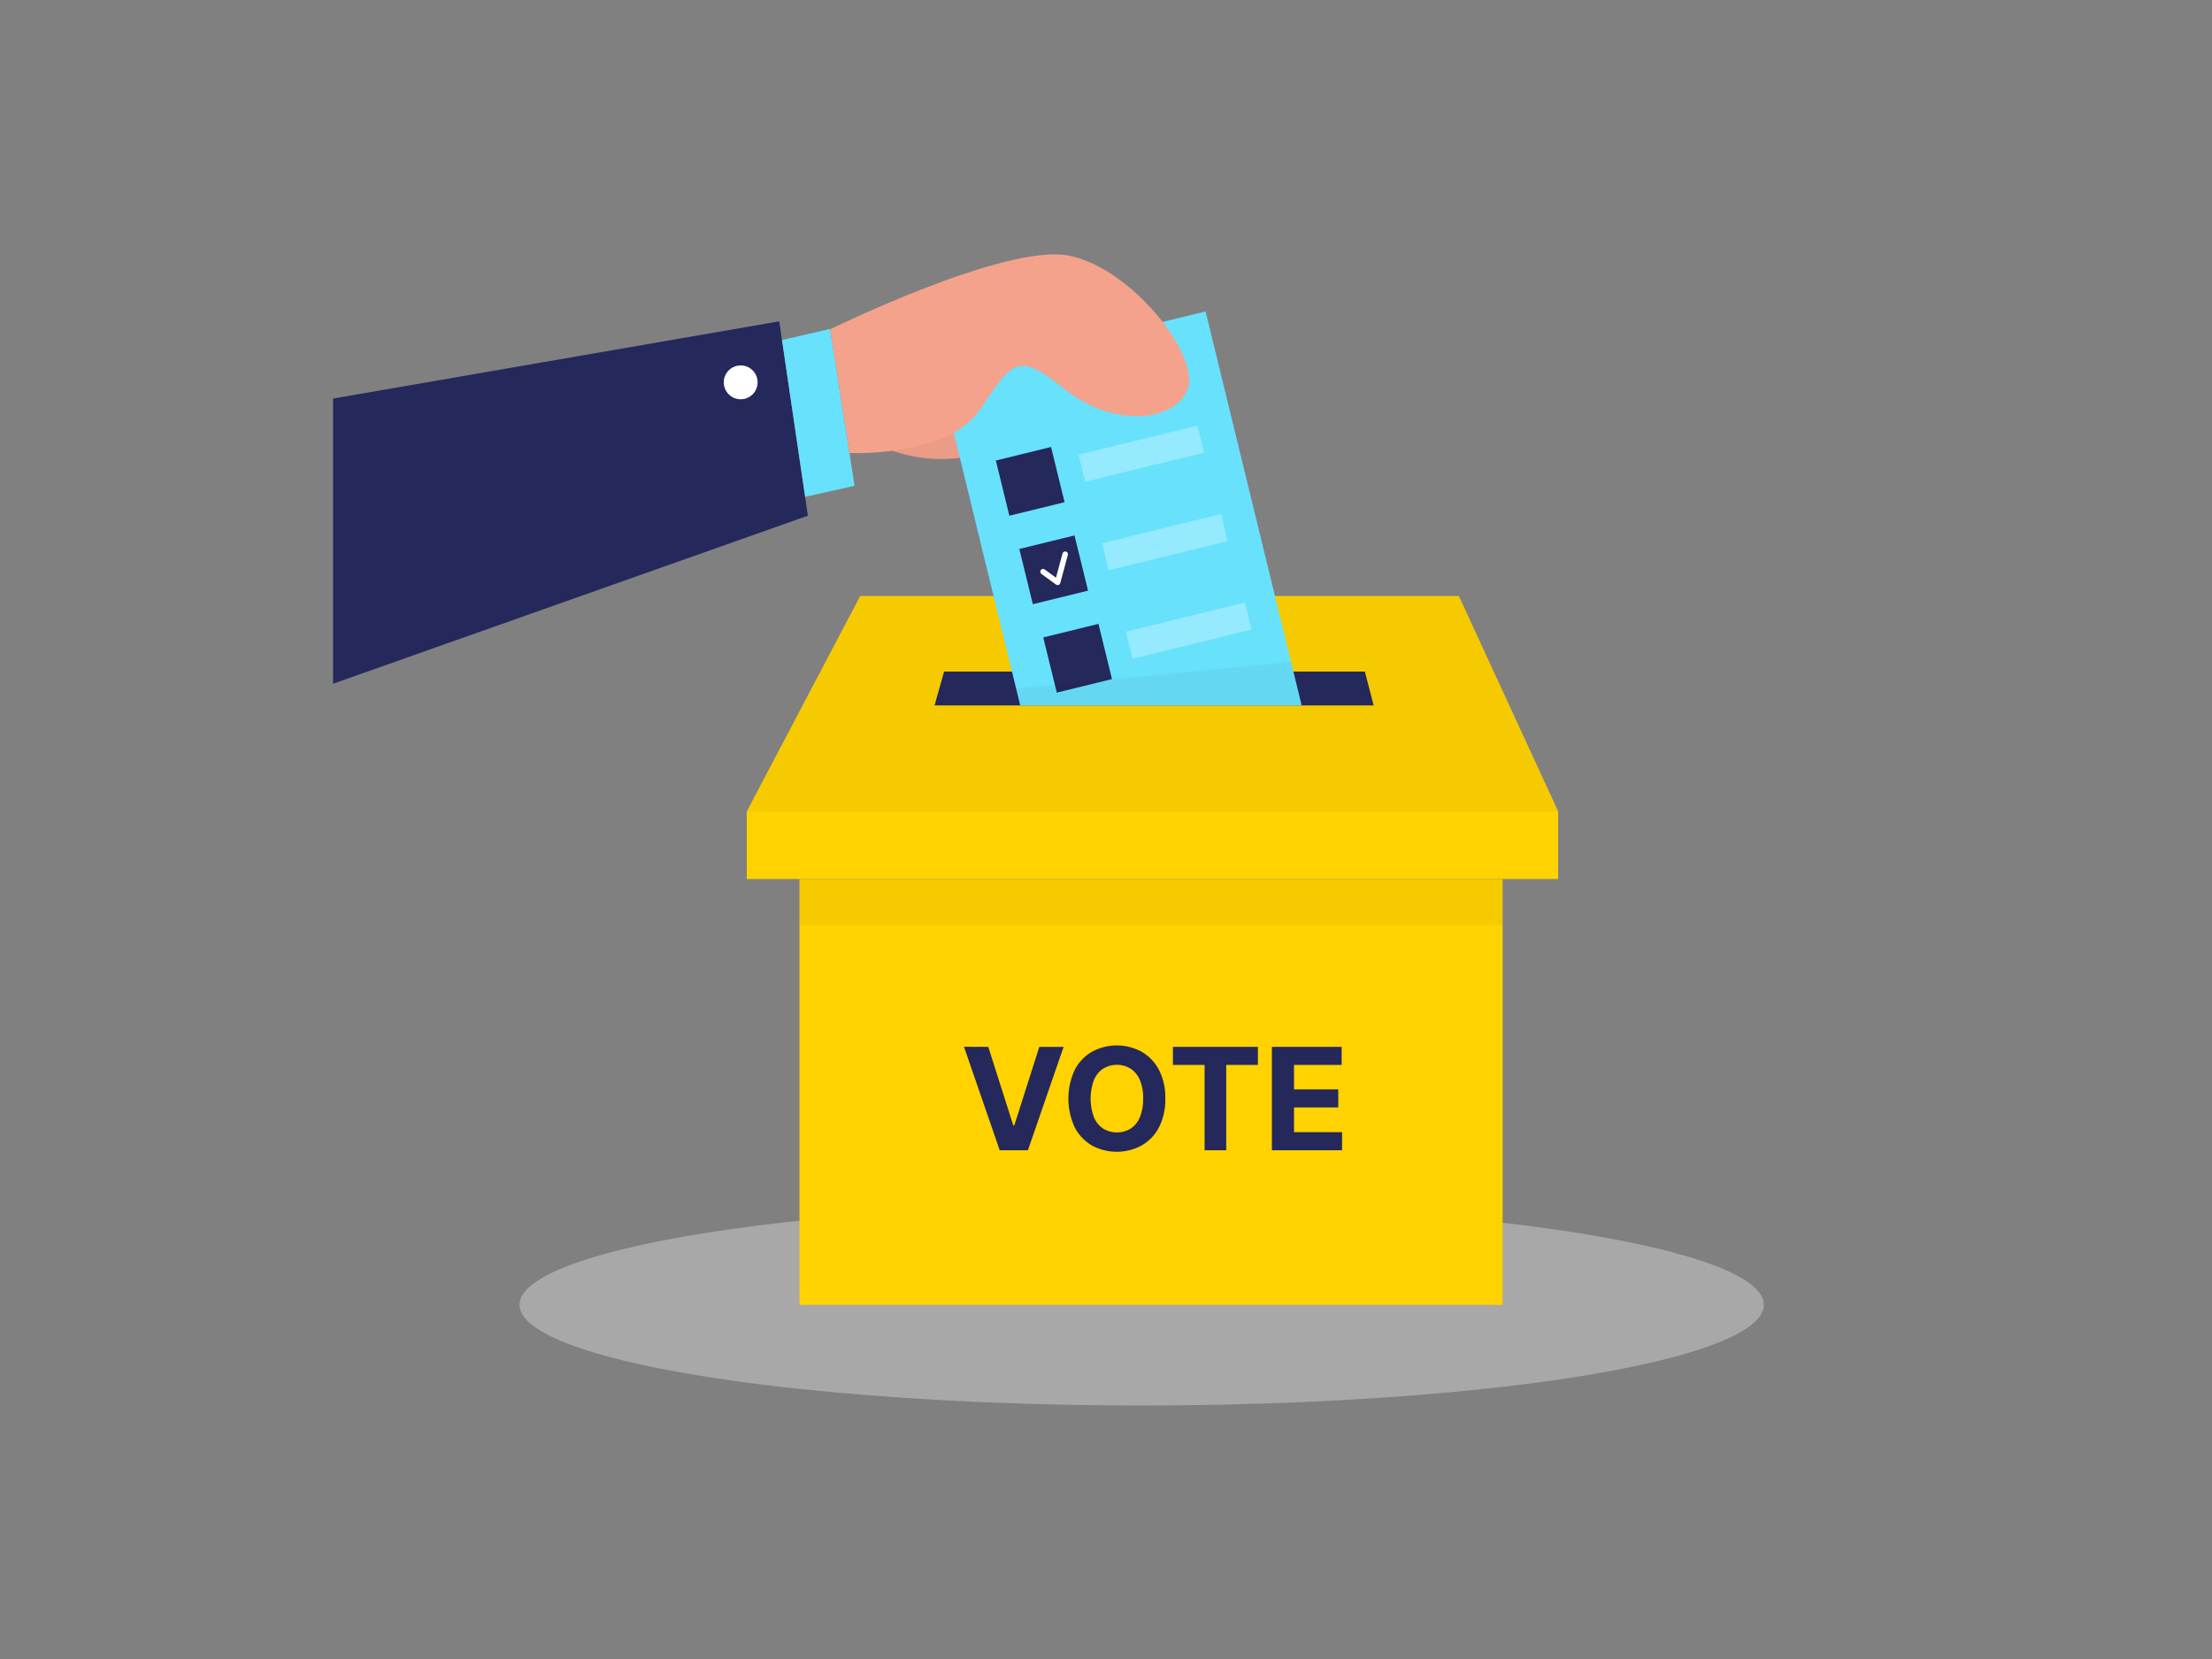 <svg viewBox="0 0 400 300" xmlns="http://www.w3.org/2000/svg"><rect x="0" y="0" width="400" height="300" fill="#808080" stroke="none"/><path d="m161.39 81.52a26.91 26.91 0 0 0 19.18-.6c10.47-4.26 1.59-13.49 1.54-13.45s-10.3 1-10.3 1z" fill="#f4a28c"/><path d="m161.39 81.52a26.91 26.91 0 0 0 19.18-.6c10.47-4.26 1.59-13.49 1.54-13.45s-10.3 1-10.3 1z" opacity=".04"/><ellipse cx="206.45" cy="235.95" fill="#e6e6e6" opacity=".39" rx="112.51" ry="18.21"/><path d="m144.57 158.97h127.15v76.99h-127.15z" fill="#ffd200"/><path d="m135.04 146.73h146.72v12.23h-146.72z" fill="#ffd200"/><path d="m135.04 146.73 20.51-38.95h108.26l17.96 38.95z" fill="#ffd200"/><path d="m135.04 146.73 20.51-38.95h108.26l17.96 38.95z" opacity=".04"/><path d="m144.57 158.97h127.15v8.3h-127.15z" opacity=".04"/><g fill="#24285b"><path d="m178.71 189.31 4.53 14.22h.17l4.53-14.22h4.39l-6.45 18.69h-5.1l-6.46-18.71z"/><path d="m210.72 198.67a10.9 10.9 0 0 1 -1.15 5.21 8 8 0 0 1 -3.15 3.27 9.41 9.41 0 0 1 -8.94 0 8.12 8.12 0 0 1 -3.13-3.28 12.35 12.35 0 0 1 0-10.41 8.12 8.12 0 0 1 3.13-3.28 9.41 9.41 0 0 1 8.94 0 8.1 8.1 0 0 1 3.15 3.28 10.87 10.87 0 0 1 1.15 5.21zm-4 0a8.34 8.34 0 0 0 -.59-3.35 4.52 4.52 0 0 0 -1.66-2.06 4.76 4.76 0 0 0 -5 0 4.52 4.52 0 0 0 -1.66 2.06 9.78 9.78 0 0 0 0 6.69 4.5 4.5 0 0 0 1.66 2.07 4.81 4.81 0 0 0 5 0 4.5 4.5 0 0 0 1.66-2.07 8.29 8.29 0 0 0 .58-3.34z"/><path d="m212.1 192.57v-3.26h15.37v3.26h-5.73v15.43h-3.91v-15.43z"/><path d="m230 208v-18.69h12.61v3.26h-8.61v4.43h8v3.26h-8v4.47h8.69v3.27z"/><path d="m60.23 72.07 80.68-13.96 5.18 35.14-85.86 30.39z"/><path d="m248.4 127.56h-79.4l1.72-6.12h76.09z"/></g><path d="m141.41 61.49 8.7-2.02 4.42 28.38-8.94 1.99z" fill="#68e1fd"/><path d="m235.38 127.56h-50.89l-14.51-59.53 48.03-11.71z" fill="#68e1fd"/><path d="m150.12 59.55 3.49 22.37s17.74.82 23.62-7.87 6.63-10.65 15.32-3.66 19.91 6 22.21 0-10-21.87-21.45-24.16-43.19 13.32-43.19 13.32z" fill="#f4a28c"/><path d="m181.21 81.87h10.28v10.28h-10.28z" fill="#24285b" transform="matrix(.971 -.238 .238 .971 -15.36 46.91)"/><path d="m195.36 79.48h22.16v5.04h-22.16z" fill="#fff" opacity=".3" transform="matrix(.971 -.238 .238 .971 -13.59 51.55)"/><path d="m185.46 97.87h10.28v10.28h-10.28z" fill="#24285b" transform="matrix(.971 -.238 .238 .971 -19.05 48.38)"/><path d="m199.62 95.48h22.16v5.04h-22.16z" fill="#fff" opacity=".3" transform="matrix(.971 -.238 .238 .971 -17.28 53.03)"/><path d="m188.62 103.38 2.63 1.92 1.37-5.08" fill="none" stroke="#fff" stroke-linecap="round" stroke-linejoin="round"/><path d="m189.8 113.86h10.28v10.28h-10.28z" fill="#24285b" transform="matrix(.971 -.238 .238 .971 -22.74 49.88)"/><path d="m203.95 111.48h22.16v5.04h-22.16z" fill="#fff" opacity=".3" transform="matrix(.971 -.238 .238 .971 -20.97 54.52)"/><path d="m183.74 124.5 49.73-4.78 1.91 7.84h-50.89z" opacity=".04"/><circle cx="133.94" cy="69.14" fill="#fff" r="3.06"/></svg>